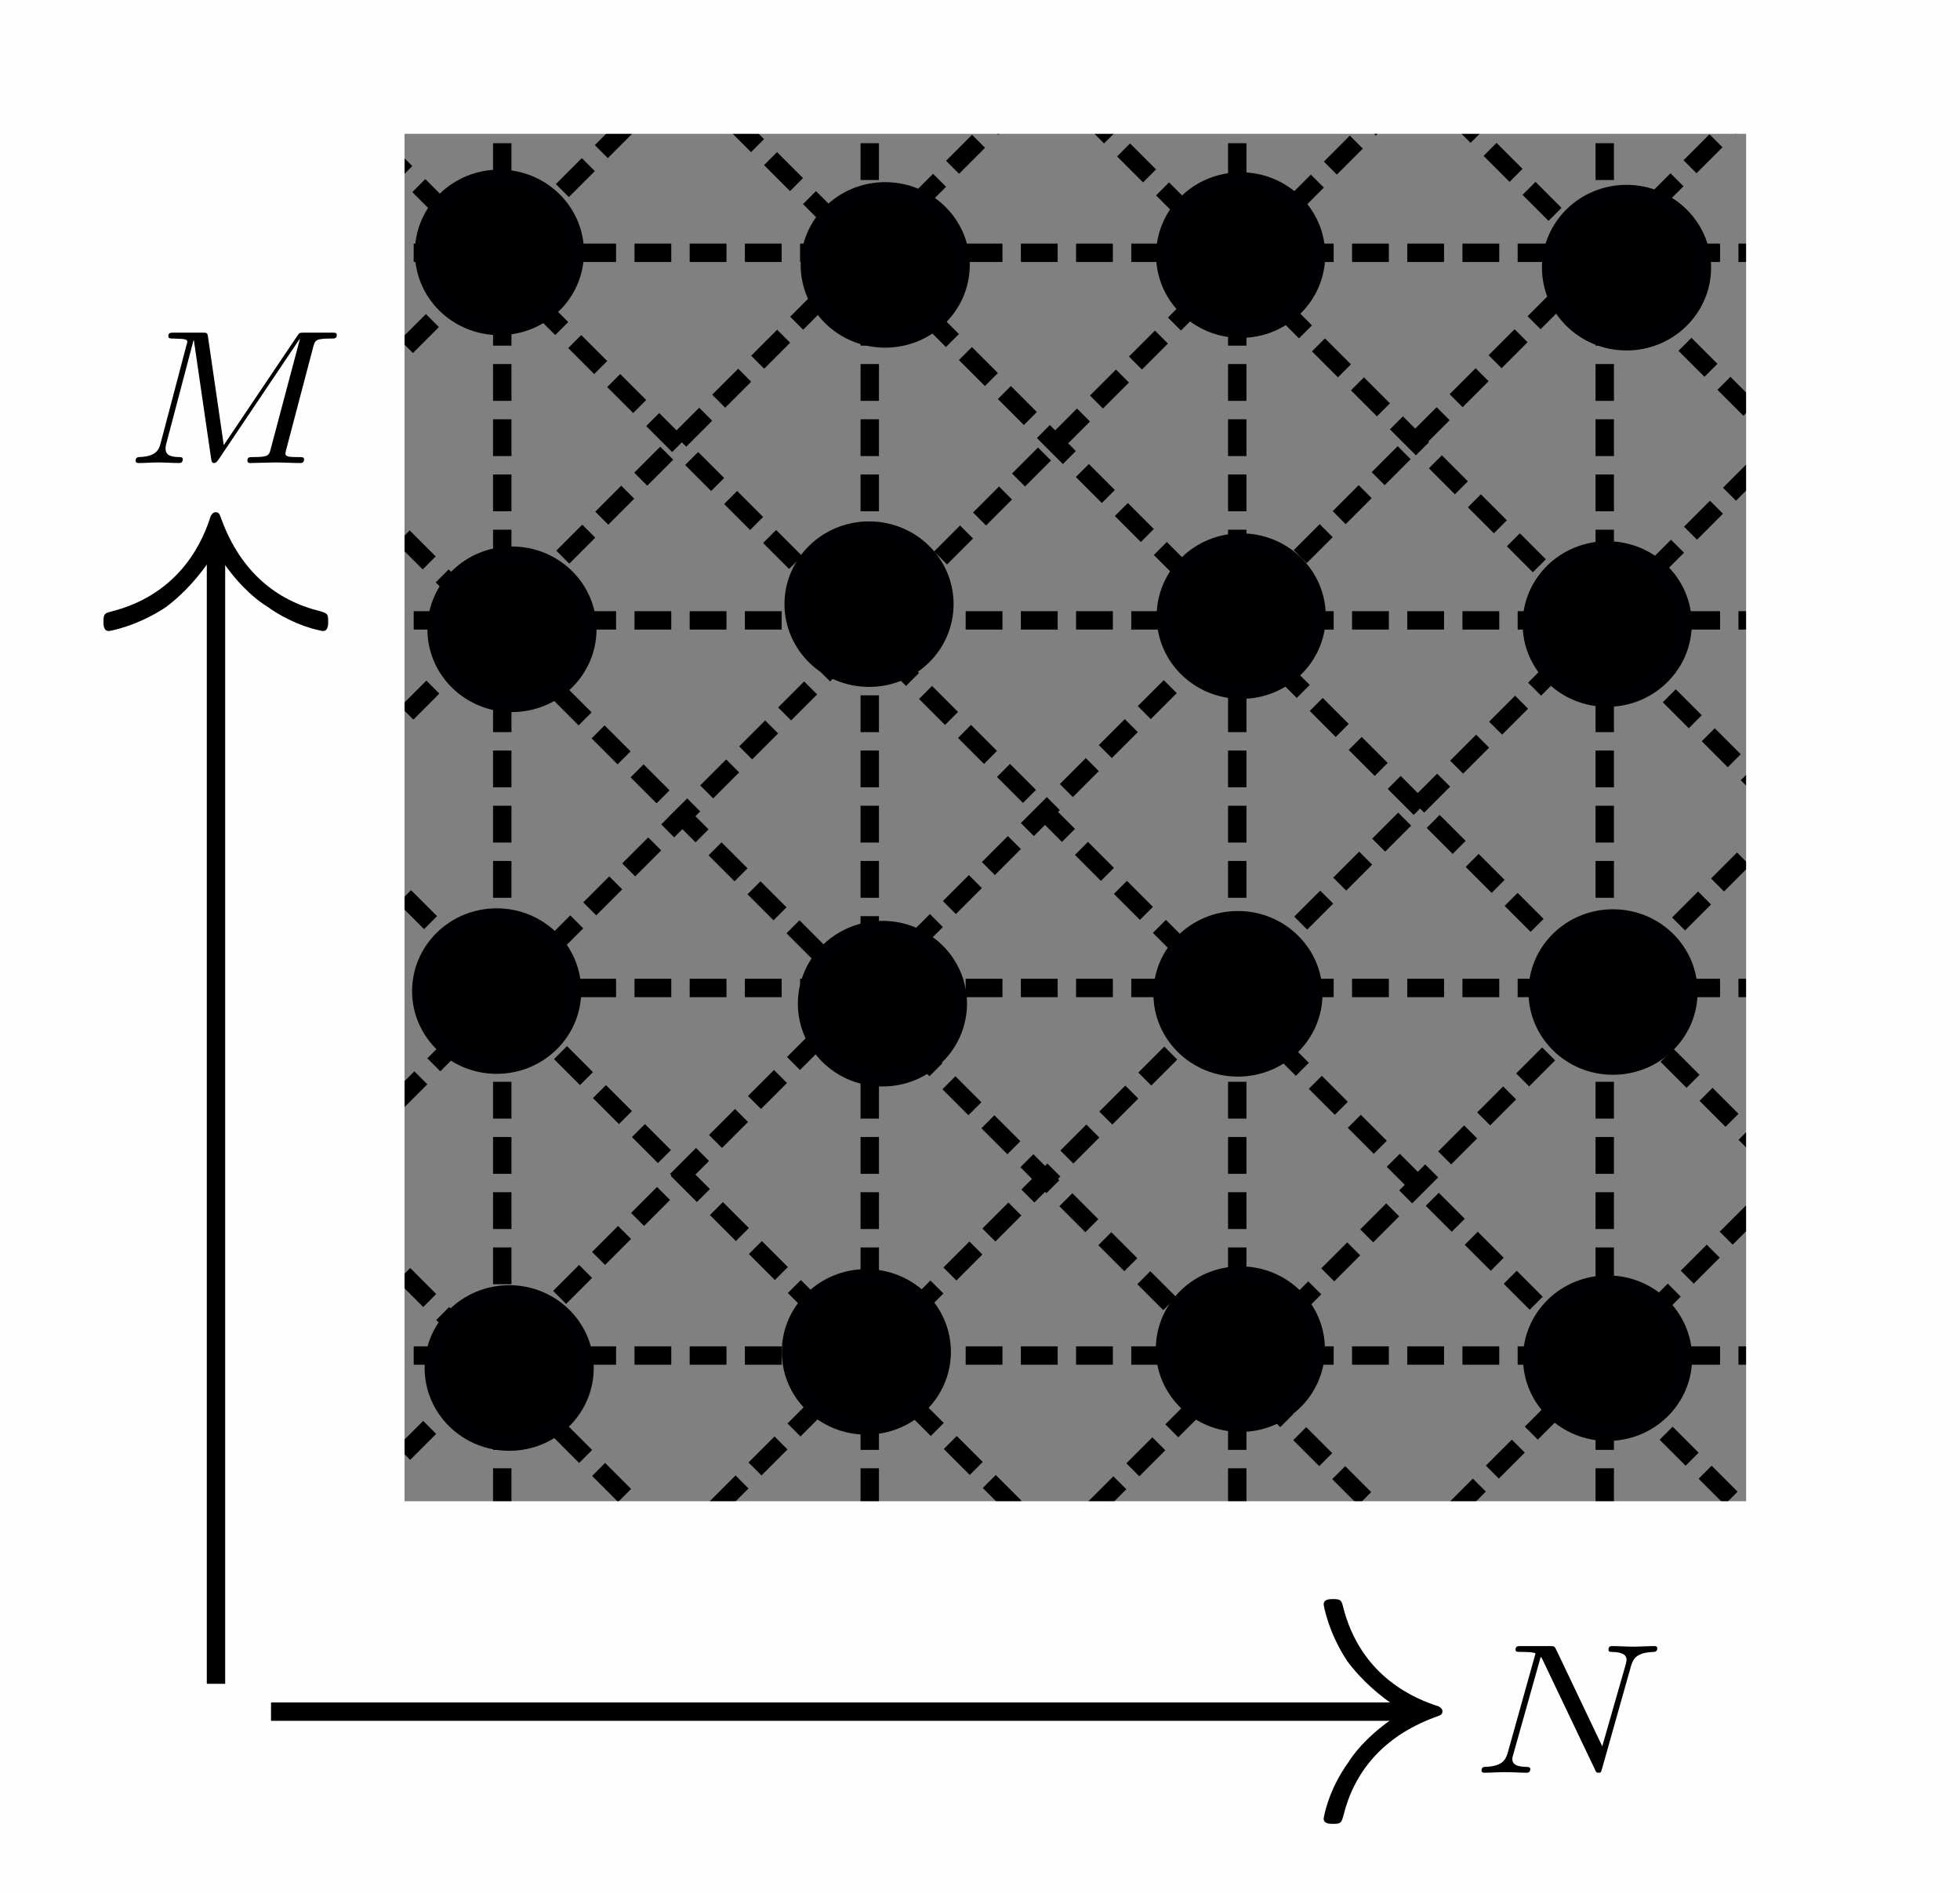<?xml version="1.0" encoding="UTF-8" standalone="no"?>
<svg
   xmlns:dc="http://purl.org/dc/elements/1.1/"
   xmlns:cc="http://creativecommons.org/ns#"
   xmlns:rdf="http://www.w3.org/1999/02/22-rdf-syntax-ns#"
   xmlns:svg="http://www.w3.org/2000/svg"
   xmlns="http://www.w3.org/2000/svg"
   xmlns:sodipodi="http://sodipodi.sourceforge.net/DTD/sodipodi-0.dtd"
   xmlns:inkscape="http://www.inkscape.org/namespaces/inkscape"
   width="80pt"
   height="77.25pt"
   viewBox="0 0 80 77.25"
   version="1.2"
   id="svg218"
   sodipodi:docname="2.svg"
   inkscape:version="0.92.3 (2405546, 2018-03-11)">
  <rect x="0" y="0" width="80" height="77.25" fill="#808080" stroke="none"/>
  <sodipodi:namedview
     pagecolor="#ffffff"
     bordercolor="#666666"
     borderopacity="1"
     objecttolerance="10"
     gridtolerance="10"
     guidetolerance="10"
     inkscape:pageopacity="0"
     inkscape:pageshadow="2"
     inkscape:window-width="1301"
     inkscape:window-height="744"
     id="namedview220"
     showgrid="false"
     inkscape:zoom="2.2912621"
     inkscape:cx="53.333333"
     inkscape:cy="68.957627"
     inkscape:window-x="65"
     inkscape:window-y="24"
     inkscape:window-maximized="1"
     inkscape:current-layer="svg218" />
  <defs
     id="defs53">
    <clipPath
       id="clip1">
      <path
         d="M 5 0 L 6 0 L 6 77.25 L 5 77.25 Z M 5 0 "
         id="path2" />
    </clipPath>
    <clipPath
       id="clip2">
      <path
         d="M 20 0 L 21 0 L 21 77.25 L 20 77.25 Z M 20 0 "
         id="path5" />
    </clipPath>
    <clipPath
       id="clip3">
      <path
         d="M 35 0 L 36 0 L 36 77.25 L 35 77.25 Z M 35 0 "
         id="path8" />
    </clipPath>
    <clipPath
       id="clip4">
      <path
         d="M 50 0 L 51 0 L 51 77.25 L 50 77.25 Z M 50 0 "
         id="path11" />
    </clipPath>
    <clipPath
       id="clip5">
      <path
         d="M 65 0 L 66 0 L 66 77.25 L 65 77.25 Z M 65 0 "
         id="path14" />
    </clipPath>
    <clipPath
       id="clip6">
      <path
         d="M 5 0 L 80 0 L 80 77.25 L 5 77.25 Z M 5 0 "
         id="path17" />
    </clipPath>
    <clipPath
       id="clip7">
      <path
         d="M 13 0 L 80 0 L 80 77.25 L 13 77.25 Z M 13 0 "
         id="path20" />
    </clipPath>
    <clipPath
       id="clip8">
      <path
         d="M 21 0 L 80 0 L 80 77.25 L 21 77.25 Z M 21 0 "
         id="path23" />
    </clipPath>
    <clipPath
       id="clip9">
      <path
         d="M 29 3 L 80 3 L 80 77.25 L 29 77.25 Z M 29 3 "
         id="path26" />
    </clipPath>
    <clipPath
       id="clip10">
      <path
         d="M 41 6 L 80 6 L 80 77.25 L 41 77.25 Z M 41 6 "
         id="path29" />
    </clipPath>
    <clipPath
       id="clip11">
      <path
         d="M 0 0 L 74 0 L 74 77.25 L 0 77.25 Z M 0 0 "
         id="path32" />
    </clipPath>
    <clipPath
       id="clip12">
      <path
         d="M 0 20 L 58 20 L 58 77.25 L 0 77.25 Z M 0 20 "
         id="path35" />
    </clipPath>
    <clipPath
       id="clip13">
      <path
         d="M 0 12 L 65 12 L 65 77.25 L 0 77.25 Z M 0 12 "
         id="path38" />
    </clipPath>
    <clipPath
       id="clip14">
      <path
         d="M 0 5 L 73 5 L 73 77.25 L 0 77.25 Z M 0 5 "
         id="path41" />
    </clipPath>
    <clipPath
       id="clip15">
      <path
         d="M 0 0 L 17 0 L 17 77.25 L 0 77.25 Z M 0 0 "
         id="path44" />
    </clipPath>
    <clipPath
       id="clip16">
      <path
         d="M 71 0 L 80 0 L 80 77.25 L 71 77.25 Z M 71 0 "
         id="path47" />
    </clipPath>
    <clipPath
       id="clip17">
      <path
         d="M 0 61 L 80 61 L 80 77.25 L 0 77.25 Z M 0 61 "
         id="path50" />
    </clipPath>
  </defs>
  <g
     id="surface331">
    <g
       clip-path="url(#clip1)"
       clip-rule="nonzero"
       id="g57">
      <path
         style="fill:none;stroke-width:0.751;stroke-linecap:butt;stroke-linejoin:miter;stroke:rgb(0%,0%,0%);stroke-opacity:1;stroke-dasharray:1.502,0.751;stroke-miterlimit:4;"
         d="M 151.75 341.484 L 151.75 188.07 "
         transform="matrix(1,0,0,1,-146.25,-230.5)"
         id="path55" />
    </g>
    <g
       clip-path="url(#clip2)"
       clip-rule="nonzero"
       id="g61">
      <path
         style="fill:none;stroke-width:0.751;stroke-linecap:butt;stroke-linejoin:miter;stroke:rgb(0%,0%,0%);stroke-opacity:1;stroke-dasharray:1.502,0.751;stroke-miterlimit:4;"
         d="M 166.75 341.484 L 166.75 188.07 "
         transform="matrix(1,0,0,1,-146.25,-230.5)"
         id="path59" />
    </g>
    <g
       clip-path="url(#clip3)"
       clip-rule="nonzero"
       id="g65">
      <path
         style="fill:none;stroke-width:0.751;stroke-linecap:butt;stroke-linejoin:miter;stroke:rgb(0%,0%,0%);stroke-opacity:1;stroke-dasharray:1.502,0.751;stroke-miterlimit:4;"
         d="M 181.75 341.484 L 181.75 188.07 "
         transform="matrix(1,0,0,1,-146.25,-230.5)"
         id="path63" />
    </g>
    <g
       clip-path="url(#clip4)"
       clip-rule="nonzero"
       id="g69">
      <path
         style="fill:none;stroke-width:0.751;stroke-linecap:butt;stroke-linejoin:miter;stroke:rgb(0%,0%,0%);stroke-opacity:1;stroke-dasharray:1.502,0.751;stroke-miterlimit:4;"
         d="M 196.75 341.484 L 196.75 188.07 "
         transform="matrix(1,0,0,1,-146.25,-230.5)"
         id="path67" />
    </g>
    <g
       clip-path="url(#clip5)"
       clip-rule="nonzero"
       id="g73">
      <path
         style="fill:none;stroke-width:0.751;stroke-linecap:butt;stroke-linejoin:miter;stroke:rgb(0%,0%,0%);stroke-opacity:1;stroke-dasharray:1.502,0.751;stroke-miterlimit:4;"
         d="M 211.75 341.484 L 211.75 188.07 "
         transform="matrix(1,0,0,1,-146.25,-230.5)"
         id="path71" />
    </g>
    <path
       style="fill:none;stroke-width:0.751;stroke-linecap:butt;stroke-linejoin:miter;stroke:rgb(0%,0%,0%);stroke-opacity:1;stroke-dasharray:1.502,0.751;stroke-miterlimit:4;"
       d="M 272.781 300.816 L 119.363 300.816 "
       transform="matrix(1,0,0,1,-146.25,-230.5)"
       id="path75" />
    <path
       style="fill:none;stroke-width:0.751;stroke-linecap:butt;stroke-linejoin:miter;stroke:rgb(0%,0%,0%);stroke-opacity:1;stroke-dasharray:1.502,0.751;stroke-miterlimit:4;"
       d="M 272.781 285.816 L 119.363 285.816 "
       transform="matrix(1,0,0,1,-146.25,-230.5)"
       id="path77" />
    <path
       style="fill:none;stroke-width:0.751;stroke-linecap:butt;stroke-linejoin:miter;stroke:rgb(0%,0%,0%);stroke-opacity:1;stroke-dasharray:1.502,0.751;stroke-miterlimit:4;"
       d="M 272.781 270.816 L 119.363 270.816 "
       transform="matrix(1,0,0,1,-146.25,-230.5)"
       id="path79" />
    <path
       style="fill:none;stroke-width:0.751;stroke-linecap:butt;stroke-linejoin:miter;stroke:rgb(0%,0%,0%);stroke-opacity:1;stroke-dasharray:1.502,0.751;stroke-miterlimit:4;"
       d="M 272.781 255.816 L 119.363 255.816 "
       transform="matrix(1,0,0,1,-146.25,-230.5)"
       id="path81" />
    <path
       style="fill:none;stroke-width:0.751;stroke-linecap:butt;stroke-linejoin:miter;stroke:rgb(0%,0%,0%);stroke-opacity:1;stroke-dasharray:1.502,0.751;stroke-miterlimit:4;"
       d="M 272.781 240.816 L 119.363 240.816 "
       transform="matrix(1,0,0,1,-146.25,-230.5)"
       id="path83" />
    <path
       style="fill:none;stroke-width:0.75;stroke-linecap:butt;stroke-linejoin:miter;stroke:rgb(0%,0%,0%);stroke-opacity:1;stroke-dasharray:1.5,0.75;stroke-miterlimit:4;"
       d="M 129.316 323.219 L 253.242 199.293 "
       transform="matrix(1,0,0,1,-146.25,-230.5)"
       id="path85" />
    <path
       style="fill:none;stroke-width:0.75;stroke-linecap:butt;stroke-linejoin:miter;stroke:rgb(0%,0%,0%);stroke-opacity:1;stroke-dasharray:1.5,0.75;stroke-miterlimit:4;"
       d="M 137.293 330.219 L 261.215 206.293 "
       transform="matrix(1,0,0,1,-146.25,-230.5)"
       id="path87" />
    <path
       style="fill:none;stroke-width:0.75;stroke-linecap:butt;stroke-linejoin:miter;stroke:rgb(0%,0%,0%);stroke-opacity:1;stroke-dasharray:1.5,0.75;stroke-miterlimit:4;"
       d="M 144.758 338.207 L 268.684 214.285 "
       transform="matrix(1,0,0,1,-146.25,-230.5)"
       id="path89" />
    <g
       clip-path="url(#clip6)"
       clip-rule="nonzero"
       id="g93">
      <path
         style="fill:none;stroke-width:0.75;stroke-linecap:butt;stroke-linejoin:miter;stroke:rgb(0%,0%,0%);stroke-opacity:1;stroke-dasharray:1.5,0.75;stroke-miterlimit:4;"
         d="M 156.25 341.484 L 280.176 217.558 "
         transform="matrix(1,0,0,1,-146.25,-230.5)"
         id="path91" />
    </g>
    <g
       clip-path="url(#clip7)"
       clip-rule="nonzero"
       id="g97">
      <path
         style="fill:none;stroke-width:0.75;stroke-linecap:butt;stroke-linejoin:miter;stroke:rgb(0%,0%,0%);stroke-opacity:1;stroke-dasharray:1.5,0.75;stroke-miterlimit:4;"
         d="M 164.223 348.488 L 288.148 224.562 "
         transform="matrix(1,0,0,1,-146.25,-230.5)"
         id="path95" />
    </g>
    <g
       clip-path="url(#clip8)"
       clip-rule="nonzero"
       id="g101">
      <path
         style="fill:none;stroke-width:0.75;stroke-linecap:butt;stroke-linejoin:miter;stroke:rgb(0%,0%,0%);stroke-opacity:1;stroke-dasharray:1.5,0.75;stroke-miterlimit:4;"
         d="M 171.688 356.476 L 295.617 232.551 "
         transform="matrix(1,0,0,1,-146.25,-230.5)"
         id="path99" />
    </g>
    <path
       style="fill:none;stroke-width:0.75;stroke-linecap:butt;stroke-linejoin:miter;stroke:rgb(0%,0%,0%);stroke-opacity:1;stroke-dasharray:1.5,0.75;stroke-miterlimit:4;"
       d="M 110.336 297.144 L 234.262 173.219 "
       transform="matrix(1,0,0,1,-146.25,-230.5)"
       id="path103" />
    <path
       style="fill:none;stroke-width:0.75;stroke-linecap:butt;stroke-linejoin:miter;stroke:rgb(0%,0%,0%);stroke-opacity:1;stroke-dasharray:1.5,0.75;stroke-miterlimit:4;"
       d="M 118.309 304.148 L 242.234 180.222 "
       transform="matrix(1,0,0,1,-146.25,-230.5)"
       id="path105" />
    <path
       style="fill:none;stroke-width:0.75;stroke-linecap:butt;stroke-linejoin:miter;stroke:rgb(0%,0%,0%);stroke-opacity:1;stroke-dasharray:1.5,0.75;stroke-miterlimit:4;"
       d="M 125.773 312.136 L 249.699 188.211 "
       transform="matrix(1,0,0,1,-146.25,-230.5)"
       id="path107" />
    <path
       style="fill:none;stroke-width:0.75;stroke-linecap:butt;stroke-linejoin:miter;stroke:rgb(0%,0%,0%);stroke-opacity:1;stroke-dasharray:1.5,0.75;stroke-miterlimit:4;"
       d="M 81.617 280.824 L 205.543 156.898 "
       transform="matrix(1,0,0,1,-146.25,-230.5)"
       id="path109" />
    <path
       style="fill:none;stroke-width:0.75;stroke-linecap:butt;stroke-linejoin:miter;stroke:rgb(0%,0%,0%);stroke-opacity:1;stroke-dasharray:1.5,0.75;stroke-miterlimit:4;"
       d="M 89.59 287.824 L 213.516 163.898 "
       transform="matrix(1,0,0,1,-146.25,-230.5)"
       id="path111" />
    <path
       style="fill:none;stroke-width:0.75;stroke-linecap:butt;stroke-linejoin:miter;stroke:rgb(0%,0%,0%);stroke-opacity:1;stroke-dasharray:1.5,0.75;stroke-miterlimit:4;"
       d="M 97.059 295.812 L 220.98 171.886 "
       transform="matrix(1,0,0,1,-146.25,-230.5)"
       id="path113" />
    <g
       clip-path="url(#clip9)"
       clip-rule="nonzero"
       id="g117">
      <path
         style="fill:none;stroke-width:0.75;stroke-linecap:butt;stroke-linejoin:miter;stroke:rgb(0%,0%,0%);stroke-opacity:1;stroke-dasharray:1.5,0.75;stroke-miterlimit:4;"
         d="M 179.918 362.195 L 303.844 238.273 "
         transform="matrix(1,0,0,1,-146.25,-230.5)"
         id="path115" />
    </g>
    <g
       clip-path="url(#clip10)"
       clip-rule="nonzero"
       id="g121">
      <path
         style="fill:none;stroke-width:0.75;stroke-linecap:butt;stroke-linejoin:miter;stroke:rgb(0%,0%,0%);stroke-opacity:1;stroke-dasharray:1.5,0.75;stroke-miterlimit:4;"
         d="M 192.363 365.254 L 316.289 241.328 "
         transform="matrix(1,0,0,1,-146.25,-230.5)"
         id="path119" />
    </g>
    <path
       style="fill:none;stroke-width:0.75;stroke-linecap:butt;stroke-linejoin:miter;stroke:rgb(0%,0%,0%);stroke-opacity:1;stroke-dasharray:1.5,0.75;stroke-miterlimit:4;"
       d="M 241.727 331.429 L 117.801 207.504 "
       transform="matrix(1,0,0,1,-146.25,-230.5)"
       id="path123" />
    <path
       style="fill:none;stroke-width:0.75;stroke-linecap:butt;stroke-linejoin:miter;stroke:rgb(0%,0%,0%);stroke-opacity:1;stroke-dasharray:1.5,0.75;stroke-miterlimit:4;"
       d="M 248.727 323.457 L 124.801 199.531 "
       transform="matrix(1,0,0,1,-146.25,-230.5)"
       id="path125" />
    <path
       style="fill:none;stroke-width:0.75;stroke-linecap:butt;stroke-linejoin:miter;stroke:rgb(0%,0%,0%);stroke-opacity:1;stroke-dasharray:1.5,0.75;stroke-miterlimit:4;"
       d="M 256.719 315.992 L 132.793 192.066 "
       transform="matrix(1,0,0,1,-146.25,-230.5)"
       id="path127" />
    <path
       style="fill:none;stroke-width:0.75;stroke-linecap:butt;stroke-linejoin:miter;stroke:rgb(0%,0%,0%);stroke-opacity:1;stroke-dasharray:1.5,0.75;stroke-miterlimit:4;"
       d="M 259.992 304.5 L 136.066 180.574 "
       transform="matrix(1,0,0,1,-146.25,-230.5)"
       id="path129" />
    <path
       style="fill:none;stroke-width:0.75;stroke-linecap:butt;stroke-linejoin:miter;stroke:rgb(0%,0%,0%);stroke-opacity:1;stroke-dasharray:1.5,0.75;stroke-miterlimit:4;"
       d="M 266.996 296.523 L 143.07 172.597 "
       transform="matrix(1,0,0,1,-146.25,-230.5)"
       id="path131" />
    <path
       style="fill:none;stroke-width:0.75;stroke-linecap:butt;stroke-linejoin:miter;stroke:rgb(0%,0%,0%);stroke-opacity:1;stroke-dasharray:1.5,0.75;stroke-miterlimit:4;"
       d="M 274.984 289.058 L 151.059 165.133 "
       transform="matrix(1,0,0,1,-146.25,-230.5)"
       id="path133" />
    <g
       clip-path="url(#clip11)"
       clip-rule="nonzero"
       id="g137">
      <path
         style="fill:none;stroke-width:0.75;stroke-linecap:butt;stroke-linejoin:miter;stroke:rgb(0%,0%,0%);stroke-opacity:1;stroke-dasharray:1.5,0.75;stroke-miterlimit:4;"
         d="M 215.652 350.414 L 91.727 226.488 "
         transform="matrix(1,0,0,1,-146.25,-230.5)"
         id="path135" />
    </g>
    <path
       style="fill:none;stroke-width:0.75;stroke-linecap:butt;stroke-linejoin:miter;stroke:rgb(0%,0%,0%);stroke-opacity:1;stroke-dasharray:1.5,0.75;stroke-miterlimit:4;"
       d="M 222.656 342.437 L 98.73 218.511 "
       transform="matrix(1,0,0,1,-146.25,-230.5)"
       id="path139" />
    <path
       style="fill:none;stroke-width:0.75;stroke-linecap:butt;stroke-linejoin:miter;stroke:rgb(0%,0%,0%);stroke-opacity:1;stroke-dasharray:1.5,0.75;stroke-miterlimit:4;"
       d="M 230.645 334.972 L 106.719 211.047 "
       transform="matrix(1,0,0,1,-146.25,-230.5)"
       id="path141" />
    <g
       clip-path="url(#clip12)"
       clip-rule="nonzero"
       id="g145">
      <path
         style="fill:none;stroke-width:0.75;stroke-linecap:butt;stroke-linejoin:miter;stroke:rgb(0%,0%,0%);stroke-opacity:1;stroke-dasharray:1.5,0.75;stroke-miterlimit:4;"
         d="M 199.332 379.129 L 75.406 255.207 "
         transform="matrix(1,0,0,1,-146.25,-230.5)"
         id="path143" />
    </g>
    <g
       clip-path="url(#clip13)"
       clip-rule="nonzero"
       id="g149">
      <path
         style="fill:none;stroke-width:0.75;stroke-linecap:butt;stroke-linejoin:miter;stroke:rgb(0%,0%,0%);stroke-opacity:1;stroke-dasharray:1.5,0.75;stroke-miterlimit:4;"
         d="M 206.332 371.156 L 82.406 247.23 "
         transform="matrix(1,0,0,1,-146.25,-230.5)"
         id="path147" />
    </g>
    <g
       clip-path="url(#clip14)"
       clip-rule="nonzero"
       id="g153">
      <path
         style="fill:none;stroke-width:0.75;stroke-linecap:butt;stroke-linejoin:miter;stroke:rgb(0%,0%,0%);stroke-opacity:1;stroke-dasharray:1.5,0.75;stroke-miterlimit:4;"
         d="M 214.32 363.691 L 90.395 239.765 "
         transform="matrix(1,0,0,1,-146.25,-230.5)"
         id="path151" />
    </g>
    <path
       style="fill:none;stroke-width:0.75;stroke-linecap:butt;stroke-linejoin:miter;stroke:rgb(0%,0%,0%);stroke-opacity:1;stroke-dasharray:1.5,0.75;stroke-miterlimit:4;"
       d="M 280.703 280.832 L 156.781 156.906 "
       transform="matrix(1,0,0,1,-146.25,-230.5)"
       id="path155" />
    <path
       style="fill:none;stroke-width:0.75;stroke-linecap:butt;stroke-linejoin:miter;stroke:rgb(0%,0%,0%);stroke-opacity:1;stroke-dasharray:1.5,0.75;stroke-miterlimit:4;"
       d="M 283.762 268.383 L 159.836 144.457 "
       transform="matrix(1,0,0,1,-146.25,-230.5)"
       id="path157" />
    <path
       style="fill-rule:nonzero;fill:rgb(0%,0%,0%);fill-opacity:1;stroke-width:0.75;stroke-linecap:butt;stroke-linejoin:miter;stroke:rgb(0%,0%,1.176%);stroke-opacity:1;stroke-miterlimit:4;"
       d="M 169.711 240.797 C 169.711 242.457 168.332 243.801 166.633 243.801 C 164.934 243.801 163.559 242.457 163.559 240.797 C 163.559 239.14 164.934 237.797 166.633 237.797 C 168.332 237.797 169.711 239.14 169.711 240.797 Z M 169.711 240.797 "
       transform="matrix(1,0,0,1,-146.25,-230.5)"
       id="path159" />
    <path
       style="fill-rule:nonzero;fill:rgb(0%,0%,0%);fill-opacity:1;stroke-width:0.75;stroke-linecap:butt;stroke-linejoin:miter;stroke:rgb(0%,0%,1.176%);stroke-opacity:1;stroke-miterlimit:4;"
       d="M 170.223 256.179 C 170.223 257.836 168.844 259.183 167.145 259.183 C 165.445 259.183 164.07 257.836 164.07 256.179 C 164.07 254.519 165.445 253.176 167.145 253.176 C 168.844 253.176 170.223 254.519 170.223 256.179 Z M 170.223 256.179 "
       transform="matrix(1,0,0,1,-146.25,-230.5)"
       id="path161" />
    <path
       style="fill-rule:nonzero;fill:rgb(0%,0%,0%);fill-opacity:1;stroke-width:0.75;stroke-linecap:butt;stroke-linejoin:miter;stroke:rgb(0%,0%,1.176%);stroke-opacity:1;stroke-miterlimit:4;"
       d="M 185.457 241.312 C 185.457 242.969 184.078 244.312 182.379 244.312 C 180.68 244.312 179.305 242.969 179.305 241.312 C 179.305 239.652 180.68 238.308 182.379 238.308 C 184.078 238.308 185.457 239.652 185.457 241.312 Z M 185.457 241.312 "
       transform="matrix(1,0,0,1,-146.25,-230.5)"
       id="path163" />
    <path
       style="fill-rule:nonzero;fill:rgb(0%,0%,0%);fill-opacity:1;stroke-width:0.75;stroke-linecap:butt;stroke-linejoin:miter;stroke:rgb(0%,0%,1.176%);stroke-opacity:1;stroke-miterlimit:4;"
       d="M 184.797 255.152 C 184.797 256.812 183.422 258.156 181.723 258.156 C 180.023 258.156 178.645 256.812 178.645 255.152 C 178.645 253.496 180.023 252.152 181.723 252.152 C 183.422 252.152 184.797 253.496 184.797 255.152 Z M 184.797 255.152 "
       transform="matrix(1,0,0,1,-146.25,-230.5)"
       id="path165" />
    <path
       style="fill-rule:nonzero;fill:rgb(0%,0%,0%);fill-opacity:1;stroke-width:0.75;stroke-linecap:butt;stroke-linejoin:miter;stroke:rgb(0%,0%,1.176%);stroke-opacity:1;stroke-miterlimit:4;"
       d="M 199.965 240.91 C 199.965 242.566 198.59 243.914 196.891 243.914 C 195.191 243.914 193.812 242.566 193.812 240.91 C 193.812 239.25 195.191 237.906 196.891 237.906 C 198.59 237.906 199.965 239.25 199.965 240.91 Z M 199.965 240.91 "
       transform="matrix(1,0,0,1,-146.25,-230.5)"
       id="path167" />
    <path
       style="fill-rule:nonzero;fill:rgb(0%,0%,0%);fill-opacity:1;stroke-width:0.75;stroke-linecap:butt;stroke-linejoin:miter;stroke:rgb(0%,0%,1.176%);stroke-opacity:1;stroke-miterlimit:4;"
       d="M 199.988 255.644 C 199.988 257.301 198.609 258.644 196.91 258.644 C 195.211 258.644 193.836 257.301 193.836 255.644 C 193.836 253.984 195.211 252.64 196.91 252.64 C 198.609 252.64 199.988 253.984 199.988 255.644 Z M 199.988 255.644 "
       transform="matrix(1,0,0,1,-146.25,-230.5)"
       id="path169" />
    <path
       style="fill-rule:nonzero;fill:rgb(0%,0%,0%);fill-opacity:1;stroke-width:0.75;stroke-linecap:butt;stroke-linejoin:miter;stroke:rgb(0%,0%,1.176%);stroke-opacity:1;stroke-miterlimit:4;"
       d="M 215.715 241.422 C 215.715 243.082 214.336 244.426 212.637 244.426 C 210.938 244.426 209.562 243.082 209.562 241.422 C 209.562 239.765 210.938 238.418 212.637 238.418 C 214.336 238.418 215.715 239.765 215.715 241.422 Z M 215.715 241.422 "
       transform="matrix(1,0,0,1,-146.25,-230.5)"
       id="path171" />
    <path
       style="fill-rule:nonzero;fill:rgb(0%,0%,0%);fill-opacity:1;stroke-width:0.75;stroke-linecap:butt;stroke-linejoin:miter;stroke:rgb(0%,0%,1.176%);stroke-opacity:1;stroke-miterlimit:4;"
       d="M 214.926 255.965 C 214.926 257.621 213.547 258.969 211.848 258.969 C 210.148 258.969 208.773 257.621 208.773 255.965 C 208.773 254.304 210.148 252.961 211.848 252.961 C 213.547 252.961 214.926 254.304 214.926 255.965 Z M 214.926 255.965 "
       transform="matrix(1,0,0,1,-146.25,-230.5)"
       id="path173" />
    <path
       style="fill-rule:nonzero;fill:rgb(0%,0%,0%);fill-opacity:1;stroke-width:0.75;stroke-linecap:butt;stroke-linejoin:miter;stroke:rgb(0%,0%,1.176%);stroke-opacity:1;stroke-miterlimit:4;"
       d="M 169.598 270.945 C 169.598 272.601 168.223 273.945 166.523 273.945 C 164.824 273.945 163.445 272.601 163.445 270.945 C 163.445 269.285 164.824 267.941 166.523 267.941 C 168.223 267.941 169.598 269.285 169.598 270.945 Z M 169.598 270.945 "
       transform="matrix(1,0,0,1,-146.25,-230.5)"
       id="path175" />
    <path
       style="fill-rule:nonzero;fill:rgb(0%,0%,0%);fill-opacity:1;stroke-width:0.75;stroke-linecap:butt;stroke-linejoin:miter;stroke:rgb(0%,0%,1.176%);stroke-opacity:1;stroke-miterlimit:4;"
       d="M 170.109 286.324 C 170.109 287.984 168.734 289.328 167.035 289.328 C 165.336 289.328 163.957 287.984 163.957 286.324 C 163.957 284.668 165.336 283.32 167.035 283.32 C 168.734 283.32 170.109 284.668 170.109 286.324 Z M 170.109 286.324 "
       transform="matrix(1,0,0,1,-146.25,-230.5)"
       id="path177" />
    <path
       style="fill-rule:nonzero;fill:rgb(0%,0%,0%);fill-opacity:1;stroke-width:0.75;stroke-linecap:butt;stroke-linejoin:miter;stroke:rgb(0%,0%,1.176%);stroke-opacity:1;stroke-miterlimit:4;"
       d="M 185.344 271.457 C 185.344 273.113 183.969 274.461 182.27 274.461 C 180.57 274.461 179.191 273.113 179.191 271.457 C 179.191 269.797 180.57 268.453 182.27 268.453 C 183.969 268.453 185.344 269.797 185.344 271.457 Z M 185.344 271.457 "
       transform="matrix(1,0,0,1,-146.25,-230.5)"
       id="path179" />
    <path
       style="fill-rule:nonzero;fill:rgb(0%,0%,0%);fill-opacity:1;stroke-width:0.75;stroke-linecap:butt;stroke-linejoin:miter;stroke:rgb(0%,0%,1.176%);stroke-opacity:1;stroke-miterlimit:4;"
       d="M 184.688 285.664 C 184.688 287.324 183.309 288.668 181.609 288.668 C 179.91 288.668 178.535 287.324 178.535 285.664 C 178.535 284.008 179.91 282.664 181.609 282.664 C 183.309 282.664 184.688 284.008 184.688 285.664 Z M 184.688 285.664 "
       transform="matrix(1,0,0,1,-146.25,-230.5)"
       id="path181" />
    <path
       style="fill-rule:nonzero;fill:rgb(0%,0%,0%);fill-opacity:1;stroke-width:0.75;stroke-linecap:butt;stroke-linejoin:miter;stroke:rgb(0%,0%,1.176%);stroke-opacity:1;stroke-miterlimit:4;"
       d="M 199.855 271.054 C 199.855 272.715 198.477 274.058 196.777 274.058 C 195.078 274.058 193.703 272.715 193.703 271.054 C 193.703 269.398 195.078 268.051 196.777 268.051 C 198.477 268.051 199.855 269.398 199.855 271.054 Z M 199.855 271.054 "
       transform="matrix(1,0,0,1,-146.25,-230.5)"
       id="path183" />
    <path
       style="fill-rule:nonzero;fill:rgb(0%,0%,0%);fill-opacity:1;stroke-width:0.75;stroke-linecap:butt;stroke-linejoin:miter;stroke:rgb(0%,0%,1.176%);stroke-opacity:1;stroke-miterlimit:4;"
       d="M 199.953 285.554 C 199.953 287.215 198.574 288.558 196.879 288.558 C 195.18 288.558 193.801 287.215 193.801 285.554 C 193.801 283.898 195.18 282.551 196.879 282.551 C 198.574 282.551 199.953 283.898 199.953 285.554 Z M 199.953 285.554 "
       transform="matrix(1,0,0,1,-146.25,-230.5)"
       id="path185" />
    <path
       style="fill-rule:nonzero;fill:rgb(0%,0%,0%);fill-opacity:1;stroke-width:0.75;stroke-linecap:butt;stroke-linejoin:miter;stroke:rgb(0%,0%,1.176%);stroke-opacity:1;stroke-miterlimit:4;"
       d="M 215.164 270.98 C 215.164 272.64 213.785 273.984 212.086 273.984 C 210.387 273.984 209.012 272.64 209.012 270.98 C 209.012 269.324 210.387 267.98 212.086 267.98 C 213.785 267.98 215.164 269.324 215.164 270.98 Z M 215.164 270.98 "
       transform="matrix(1,0,0,1,-146.25,-230.5)"
       id="path187" />
    <path
       style="fill-rule:nonzero;fill:rgb(0%,0%,0%);fill-opacity:1;stroke-width:0.75;stroke-linecap:butt;stroke-linejoin:miter;stroke:rgb(0%,0%,1.176%);stroke-opacity:1;stroke-miterlimit:4;"
       d="M 214.941 285.922 C 214.941 287.582 213.566 288.926 211.867 288.926 C 210.168 288.926 208.789 287.582 208.789 285.922 C 208.789 284.265 210.168 282.922 211.867 282.922 C 213.566 282.922 214.941 284.265 214.941 285.922 Z M 214.941 285.922 "
       transform="matrix(1,0,0,1,-146.25,-230.5)"
       id="path189" />
    <g
       clip-path="url(#clip15)"
       clip-rule="nonzero"
       id="g193">
      <path
         style=" stroke:none;fill-rule:nonzero;fill:rgb(100%,99.606%,100%);fill-opacity:1;"
         d="M -84.328 -7.539 L 16.512 -7.539 L 16.512 124.082 L -84.328 124.082 Z M -84.328 -7.539 "
         id="path191" />
    </g>
    <g
       clip-path="url(#clip16)"
       clip-rule="nonzero"
       id="g197">
      <path
         style=" stroke:none;fill-rule:nonzero;fill:rgb(100%,99.606%,100%);fill-opacity:1;"
         d="M 71.27 -8.227 L 116.844 -8.227 L 116.844 96.598 L 71.27 96.598 Z M 71.27 -8.227 "
         id="path195" />
    </g>
    <g
       clip-path="url(#clip17)"
       clip-rule="nonzero"
       id="g201">
      <path
         style=" stroke:none;fill-rule:nonzero;fill:rgb(100%,99.606%,100%);fill-opacity:1;"
         d="M -18.551 61.262 L 99.352 61.262 L 99.352 123.438 L -18.551 123.438 Z M -18.551 61.262 "
         id="path199" />
    </g>
    <path
       style=" stroke:none;fill-rule:nonzero;fill:rgb(100%,99.606%,100%);fill-opacity:1;"
       d="M -11.922 -56.715 L 105.98 -56.715 L 105.98 5.461 L -11.922 5.461 Z M -11.922 -56.715 "
       id="path203" />
    <path
       style=" stroke:none;fill-rule:nonzero;fill:rgb(0%,0%,0%);fill-opacity:1;"
       d="M 56.766 70.184 C 55.715 70.926 55.203 71.645 55.051 71.891 C 54.176 73.105 54.027 74.207 54.027 74.207 C 54.027 74.426 54.27 74.426 54.418 74.426 C 54.719 74.426 54.75 74.398 54.84 74.066 C 55.262 72.359 56.406 70.871 58.574 70.074 C 58.812 69.992 58.875 69.965 58.875 69.824 C 58.875 69.715 58.754 69.66 58.723 69.633 C 57.852 69.355 55.531 68.477 54.809 65.527 C 54.75 65.309 54.719 65.254 54.418 65.254 C 54.27 65.254 54.027 65.254 54.027 65.473 C 54.027 65.5 54.207 66.602 54.992 67.789 C 55.383 68.312 55.953 68.918 56.766 69.496 L 42.496 69.496 C 42.164 69.496 41.801 69.496 41.801 69.824 C 41.801 70.184 42.164 70.184 42.496 70.184 Z M 56.766 70.184 "
       id="path205" />
    <path
       style="fill:none;stroke-width:0.75;stroke-linecap:butt;stroke-linejoin:miter;stroke:rgb(0%,0%,0%);stroke-opacity:1;stroke-miterlimit:4;"
       d="M 157.312 300.347 L 203.613 300.347 "
       transform="matrix(1,0,0,1,-146.25,-230.5)"
       id="path207" />
    <path
       style=" stroke:none;fill-rule:nonzero;fill:rgb(0%,0%,0%);fill-opacity:1;"
       d="M 9.152 23.008 C 9.898 24.062 10.613 24.574 10.863 24.723 C 12.074 25.598 13.176 25.75 13.176 25.75 C 13.395 25.75 13.395 25.508 13.395 25.355 C 13.395 25.055 13.367 25.027 13.039 24.934 C 11.328 24.512 9.844 23.371 9.043 21.203 C 8.961 20.961 8.934 20.902 8.797 20.902 C 8.684 20.902 8.629 21.02 8.602 21.051 C 8.328 21.926 7.445 24.242 4.5 24.965 C 4.277 25.027 4.223 25.055 4.223 25.355 C 4.223 25.508 4.223 25.75 4.445 25.75 C 4.473 25.75 5.574 25.566 6.758 24.785 C 7.281 24.395 7.887 23.82 8.465 23.008 L 8.465 37.281 C 8.465 37.609 8.465 37.973 8.797 37.973 C 9.152 37.973 9.152 37.609 9.152 37.281 Z M 9.152 23.008 "
       id="path209" />
    <path
       style="fill:none;stroke-width:0.75;stroke-linecap:butt;stroke-linejoin:miter;stroke:rgb(0%,0%,0%);stroke-opacity:1;stroke-miterlimit:4;"
       d="M 155.066 299.211 L 155.066 252.914 "
       transform="matrix(1,0,0,1,-146.25,-230.5)"
       id="path211" />
    <path
       style=" stroke:none;fill-rule:nonzero;fill:rgb(0%,0%,0%);fill-opacity:1;"
       d="M 66.578 67.965 C 66.668 67.668 66.816 67.434 67.5 67.41 C 67.539 67.41 67.645 67.398 67.645 67.254 C 67.645 67.254 67.645 67.172 67.539 67.172 C 67.258 67.172 66.949 67.195 66.668 67.195 C 66.391 67.195 66.082 67.172 65.801 67.172 C 65.746 67.172 65.652 67.172 65.652 67.328 C 65.652 67.41 65.734 67.41 65.801 67.41 C 66.297 67.422 66.391 67.574 66.391 67.742 C 66.391 67.766 66.363 67.883 66.363 67.895 L 65.398 71.262 L 63.516 67.312 C 63.449 67.184 63.449 67.172 63.25 67.172 L 62.098 67.172 C 61.938 67.172 61.859 67.172 61.859 67.328 C 61.859 67.41 61.938 67.41 62.098 67.41 C 62.141 67.41 62.672 67.41 62.672 67.48 L 61.539 71.531 C 61.445 71.84 61.297 72.078 60.617 72.102 C 60.562 72.102 60.469 72.113 60.469 72.258 C 60.469 72.305 60.508 72.34 60.574 72.34 C 60.855 72.34 61.148 72.316 61.43 72.316 C 61.727 72.316 62.031 72.34 62.312 72.34 C 62.352 72.34 62.461 72.34 62.461 72.184 C 62.461 72.113 62.379 72.102 62.285 72.102 C 61.793 72.09 61.727 71.926 61.727 71.77 C 61.727 71.723 61.738 71.676 61.766 71.594 L 62.887 67.609 C 62.926 67.645 62.926 67.668 62.969 67.742 L 65.094 72.195 C 65.145 72.328 65.172 72.34 65.254 72.34 C 65.348 72.34 65.348 72.316 65.387 72.184 Z M 66.578 67.965 "
       id="path213" />
    <path
       style=" stroke:none;fill-rule:nonzero;fill:rgb(0%,0%,0%);fill-opacity:1;"
       d="M 12.781 14.172 C 12.859 13.891 12.871 13.816 13.488 13.816 C 13.668 13.816 13.746 13.816 13.746 13.66 C 13.746 13.574 13.668 13.574 13.527 13.574 L 12.445 13.574 C 12.23 13.574 12.215 13.574 12.125 13.719 L 9.133 18.164 L 8.492 13.758 C 8.465 13.574 8.453 13.574 8.234 13.574 L 7.117 13.574 C 6.961 13.574 6.871 13.574 6.871 13.719 C 6.871 13.816 6.949 13.816 7.102 13.816 C 7.219 13.816 7.359 13.832 7.461 13.832 C 7.59 13.855 7.645 13.867 7.645 13.965 C 7.645 13.988 7.629 14.012 7.605 14.109 L 6.562 18.066 C 6.488 18.383 6.344 18.629 5.676 18.652 C 5.637 18.652 5.535 18.664 5.535 18.797 C 5.535 18.871 5.586 18.895 5.652 18.895 C 5.91 18.895 6.191 18.871 6.473 18.871 C 6.742 18.871 7.039 18.895 7.309 18.895 C 7.348 18.895 7.461 18.895 7.461 18.738 C 7.461 18.652 7.371 18.652 7.309 18.652 C 6.848 18.652 6.758 18.492 6.758 18.309 C 6.758 18.262 6.758 18.211 6.781 18.129 L 7.898 13.891 L 7.914 13.891 L 8.617 18.715 C 8.633 18.812 8.645 18.895 8.734 18.895 C 8.824 18.895 8.875 18.812 8.914 18.762 L 12.23 13.832 L 12.242 13.832 L 11.059 18.285 C 10.984 18.59 10.969 18.652 10.316 18.652 C 10.188 18.652 10.098 18.652 10.098 18.797 C 10.098 18.895 10.188 18.895 10.211 18.895 C 10.441 18.895 10.996 18.871 11.227 18.871 C 11.562 18.871 11.922 18.895 12.254 18.895 C 12.305 18.895 12.41 18.895 12.41 18.738 C 12.41 18.652 12.332 18.652 12.176 18.652 C 11.883 18.652 11.652 18.652 11.652 18.52 C 11.652 18.48 11.652 18.469 11.688 18.324 Z M 12.781 14.172 "
       id="path215" />
  </g>
</svg>
